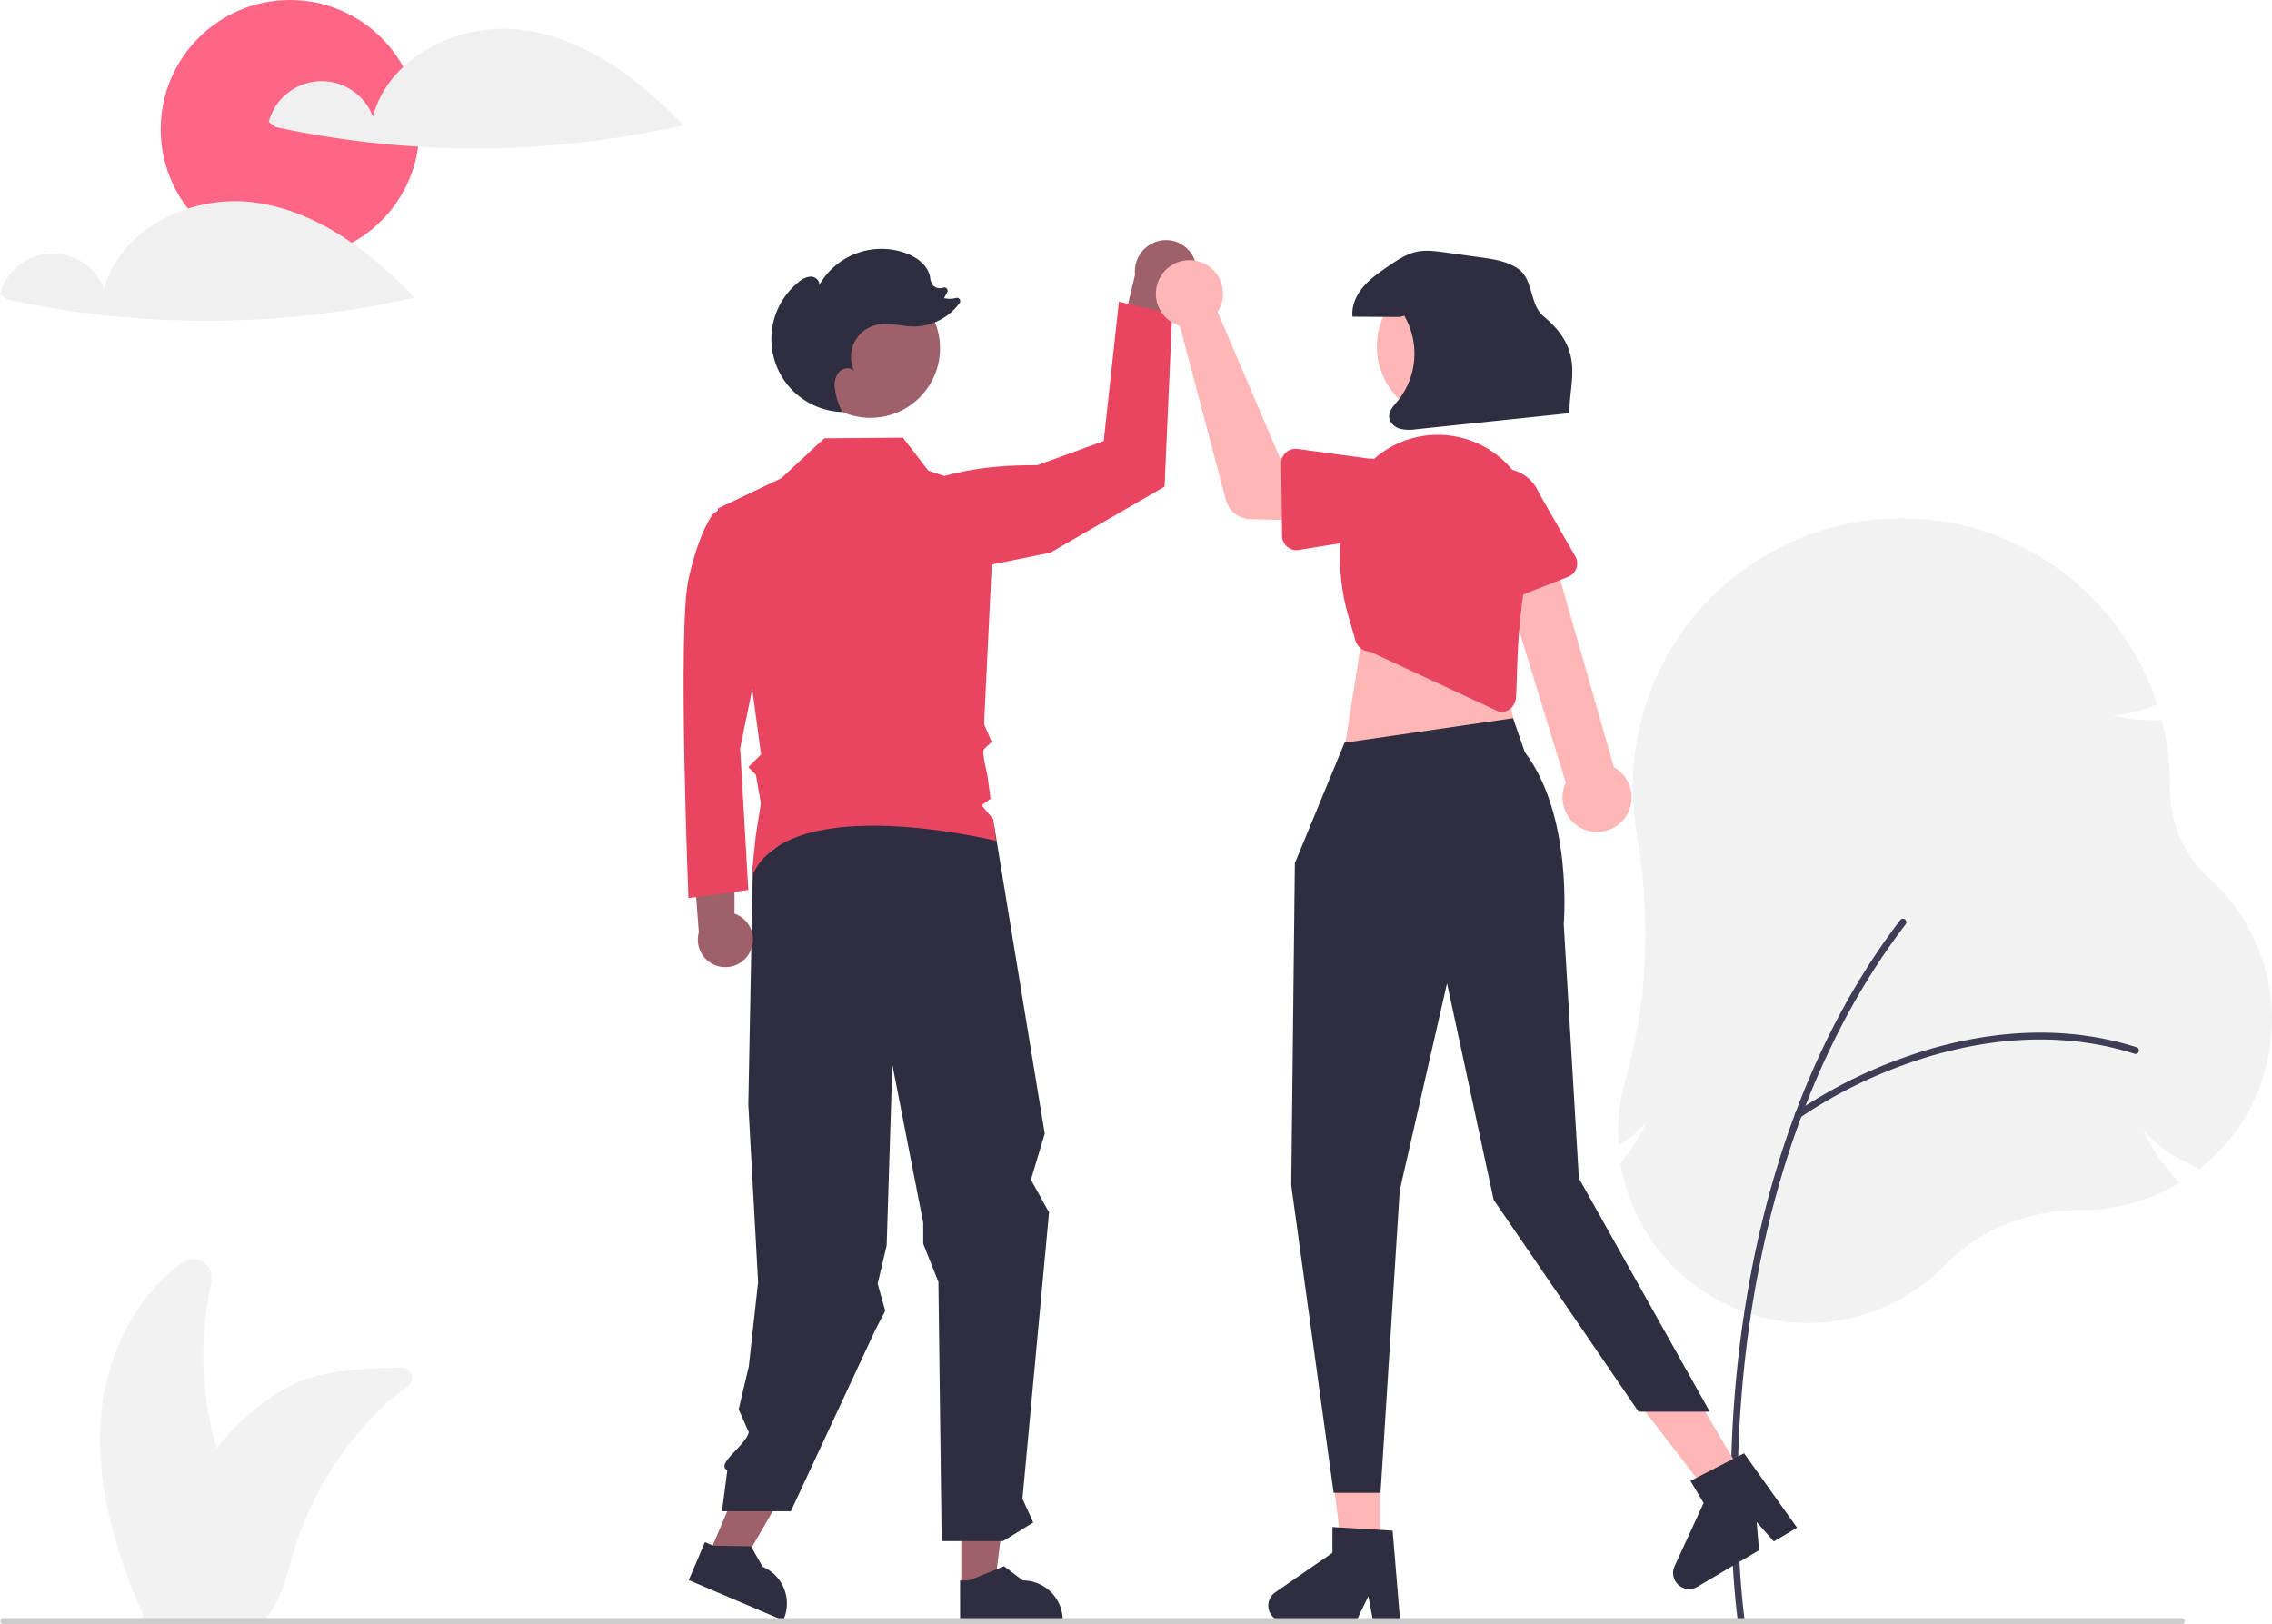 <svg xmlns="http://www.w3.org/2000/svg" data-name="Layer 1" width="896.268" height="640.726" viewBox="0 0 896.268 640.726" xmlns:xlink="http://www.w3.org/1999/xlink"><circle cx="114.399" cy="51" r="51" fill="#ff6584"/><path d="M865.289,651.556a75.131,75.131,0,0,1-74.098-62.755l-.061-.371.239-.287a71.986,71.986,0,0,0,9.967-15.701,51.426,51.426,0,0,1-9.801,8.315l-1.202.8-.069-1.441c-.061-1.244-.091-2.48-.091-3.674a75.765,75.765,0,0,1,2.876-20.742c8.721-30.651,10.212-63.566,4.433-97.83a107.231,107.231,0,0,1-1.483-17.78A105.99,105.99,0,0,1,1002.585,406.745l.241.729-.711.288a55.21,55.21,0,0,1-16.781,4.164,72.001,72.001,0,0,0,18.631,1.79l.661-.023.161.643a106.441,106.441,0,0,1,3.159,25.756l-.004.94a47.316,47.316,0,0,0,15.63,35.28,75.108,75.108,0,0,1-3.505,114.105l-.392.316-.459-.209c-9.673-4.389-16.72-9.17-21.873-14.877a73.222,73.222,0,0,0,13.688,19.839l.728.75-.903.526a75.057,75.057,0,0,1-37.837,10.218l-.379-.001c-.134-.001-.269-.001-.402-.001-20.337,0-39.612,7.864-52.943,21.612A75.682,75.682,0,0,1,865.289,651.556Z" transform="translate(-151.866 -129.637)" fill="#f2f2f2"/><path d="M838.706,769.908a1.356,1.356,0,0,1-1.34-1.165c-.058-.405-5.699-41.092-.632-95.168,4.679-49.94,19.706-121.871,64.72-180.947a1.356,1.356,0,1,1,2.157,1.643C858.985,552.838,844.079,624.242,839.433,673.829c-5.037,53.761.56,94.131.617,94.533a1.357,1.357,0,0,1-1.344,1.547Z" transform="translate(-151.866 -129.637)" fill="#3f3d56"/><path d="M861.209,570.744a1.356,1.356,0,0,1-.798-2.452,186.848,186.848,0,0,1,41.249-20.998c22.758-8.332,57.365-15.885,92.992-4.546a1.356,1.356,0,1,1-.822,2.583c-34.897-11.106-68.877-3.677-91.238,4.509a183.779,183.779,0,0,0-40.588,20.645A1.35,1.35,0,0,1,861.209,570.744Z" transform="translate(-151.866 -129.637)" fill="#3f3d56"/><path d="M310.425,669.228c-12.647-.023-32.558.997-43.404,6.724a89.88,89.88,0,0,0-22.492,16.848,108.069,108.069,0,0,0-7.184,8.216,131.504,131.504,0,0,1-2.11-65.603,7.375,7.375,0,0,0-11.474-7.674c-17.619,12.849-28.884,34.624-31.623,56.653-3.49,28.067,4.729,56.351,16.152,82.234l-.004.013c-.021.116-.053.243-.085.37-.042.19-.095.38-.137.571-.074.328-.158.666-.233.994l1.85-.085c.106.053.212.095.317.148h46.327a21.981,21.981,0,0,0,1.712-2.114c5.126-7.029,7.251-16.552,9.84-25.145a128.125,128.125,0,0,1,7.018-18.159,131.938,131.938,0,0,1,28.654-39.224c.38-.359.772-.719,1.163-1.067,1.992-1.832,5.081-4.283,8.099-6.584A3.962,3.962,0,0,0,310.425,669.228Z" transform="translate(-151.866 -129.637)" fill="#f2f2f2"/><path d="M623.214,232.421a12.334,12.334,0,0,1-7.269,15.697,12.118,12.118,0,0,1-2.065.569l-7.001,42.868L590.456,276.392l9.166-38.383a12.378,12.378,0,0,1,10.843-13.582,12.052,12.052,0,0,1,12.749,7.995Z" transform="translate(-151.866 -129.637)" fill="#9e616a"/><path d="M502.012,329.556s12.746-16.841,59-16.38l26.254-9.539,6-55,21,5-3,68-45,26-59,12Z" transform="translate(-151.866 -129.637)" fill="#e94560"/><polygon points="279.072 614.545 291.189 619.708 316.872 575.43 298.989 567.809 279.072 614.545" fill="#9e616a"/><polygon points="379.2 626.011 392.37 626.01 398.636 575.208 379.197 575.209 379.2 626.011" fill="#9e616a"/><path d="M530.602,769.387l40.502-.002v-.512a15.765,15.765,0,0,0-15.764-15.764h-.001l-7.398-5.613L534.137,753.11l-3.536 0Z" transform="translate(-151.866 -129.637)" fill="#2f2e41"/><path d="M423.571,752.977l37.259,15.878.201-.471a15.765,15.765,0,0,0-8.322-20.683l-.001-0-4.605-8.064-14.899-.248-3.252-1.386Z" transform="translate(-151.866 -129.637)" fill="#2f2e41"/><path d="M543.986,454.984l20.017,121.884-5.448,18.163,7.148,12.864L555.206,720.865l4.261,9.381-11.906,7.342h-24.226l-1.286-102.273L516.065,620.3v-8.276l-12.182-62.364-2.243,71.336-3.544,15.039,2.977,10.708-3.889,7.502L463.853,725.817H436.687l2.101-16.185h0c-4.867-2.464,7.307-9.666,8.477-14.995l-4-9,4-17,3.668-33.218L447.065,565.3l1.82-94.423,31.778-24.3Z" transform="translate(-151.866 -129.637)" fill="#2f2e41"/><circle id="ba239c3b-fb1a-4f53-9b5e-0d02c9b79e51" data-name="ab6171fa-7d69-4734-b81c-8dff60f9761b" cx="343.373" cy="137.381" r="27.453" fill="#9e616a"/><path d="M447.538,505.542a10.803,10.803,0,0,0-5.91-15.475l-.065-38.39L424.927,462.687l2.612,34.768A10.862,10.862,0,0,0,447.538,505.542Z" transform="translate(-151.866 -129.637)" fill="#9e616a"/><path id="ac373832-f8f4-49a2-b77a-d6c2c8bc901b-687" data-name="f348f81f-b961-4ae4-bc6b-758f6acfb12a" d="M446,335.677l-7.432-7.164-5.46,3.941s-5.372,6.446-9.669,25.784,0,125.695,0,125.695l23.635-3.223-3.223-55.864,9.669-47.27Z" transform="translate(-151.866 -129.637)" fill="#e94560"/><path d="M435.026,330.261,460.065,318.3l17-15.768,31-.232,10,13,26.4,8.968L540.065,415.3l3,7s-2.09,1.888-3.045,2.944,1.32,9.897,1.32,9.897l1.282,9.618L539.065,447.3l4.624,5.462,1.148,8.61s-80.715-20.062-95.966,13.172c-.806,1.756,1.178-15.405,1.178-15.405l1.984-12.563-1.969-11.276-3-3,5.032-5.032-3.226-23.874Z" transform="translate(-151.866 -129.637)" fill="#e94560"/><polygon points="544.516 614.005 529.657 614.005 522.586 556.692 544.516 556.692 544.516 614.005" fill="#ffb6b6"/><path d="M704.225,769.387H693.569l-1.902-10.06-4.871,10.06h-28.262a6.353,6.353,0,0,1-3.61-11.581l22.569-15.587V732.048l23.739,1.417Z" transform="translate(-151.866 -129.637)" fill="#2f2e41"/><polygon points="689.025 584.524 676.244 592.103 640.927 546.414 659.79 535.228 689.025 584.524" fill="#ffb6b6"/><path d="M860.769,732.304l-9.165,5.435-6.768-7.683.942,11.138-24.309,14.416a6.353,6.353,0,0,1-9.012-8.12l11.461-24.919-5.188-8.748,21.141-10.89Z" transform="translate(-151.866 -129.637)" fill="#2f2e41"/><polygon points="537.884 247.55 530.664 293.582 599.261 294.484 590.235 250.258 537.884 247.55" fill="#ffb6b6"/><path d="M682.266,422.637l-19.593,47.517-1.427,127.071L677.965,718.551h18.503l7.581-119.349,18.646-81.663,18.39,85.411L798.266,686.551h28.098l-51.658-92.125-5.979-100.354s3.726-42.573-15.344-67.694l-4.642-13.411Z" transform="translate(-151.866 -129.637)" fill="#2f2e41"/><path d="M778.235,457.329a13.541,13.541,0,0,1-8.676-18.864L740.377,343.324l21.465-4.255,26.69,93.258a13.614,13.614,0,0,1-10.296,25.002Z" transform="translate(-151.866 -129.637)" fill="#ffb6b6"/><path d="M743.616,410.608l-51.286-23.913a6.182,6.182,0,0,1-5.86-4.657c-2.535-10.036-8.112-21.193-5.154-47.244a37.991,37.991,0,0,1,43.181-33.234A38.008,38.008,0,0,1,755.874,348.839c-5.952,22.604-5.314,46.775-5.993,56.065a6.168,6.168,0,0,1-4.941,5.588h0a6.15,6.15,0,0,1-1.193.118C743.704,410.61,743.66,410.609,743.616,410.608Z" transform="translate(-151.866 -129.637)" fill="#e94560"/><path d="M633.193,250.82a13.267,13.267,0,0,1-1.001,1.834l24.523,57.501,15.073,1.849.183,23.113-27.003-.68a10.084,10.084,0,0,1-9.495-7.504l-18.176-68.757a13.232,13.232,0,1,1,15.896-7.356Z" transform="translate(-151.866 -129.637)" fill="#ffb6b6"/><path d="M659.186,308.106a5.666,5.666,0,0,1,4.519-1.374l28.211,3.819a15.753,15.753,0,0,1,.494,31.502l-28.197,4.546a5.672,5.672,0,0,1-6.574-5.528l-.365-28.646A5.666,5.666,0,0,1,659.186,308.106Z" transform="translate(-151.866 -129.637)" fill="#e94560"/><path d="M739.07,367.424a5.666,5.666,0,0,1-2.884-3.741l-6.408-27.738a15.753,15.753,0,0,1,29.29-11.606L773.295,349.104a5.672,5.672,0,0,1-2.845,8.104l-26.664,10.475A5.666,5.666,0,0,1,739.07,367.424Z" transform="translate(-151.866 -129.637)" fill="#e94560"/><circle cx="724.021" cy="266.329" r="29.004" transform="translate(-190.888 250.284) rotate(-28.663)" fill="#ffb6b6"/><path d="M704.068,254.67q-9.334-.053-18.668-.105c-.443-4.241,1.445-8.461,4.195-11.719,2.751-3.259,6.312-5.712,9.828-8.125,3.569-2.45,7.267-4.955,11.51-5.811,3.557-.717,7.233-.22,10.826.28q7.148.994,14.296,1.988c5.231.727,10.704,1.55,14.952,4.687,5.746,4.242,4.277,14.034,9.789,18.575,16.649,13.712,9.908,25.687,10.219,38.186q-30.179,3.166-60.359,6.331a16.595,16.595,0,0,1-6.578-.191c-2.113-.646-4.051-2.395-4.206-4.599-.174-2.462,1.779-4.477,3.365-6.367a29.746,29.746,0,0,0,2.565-33.636Z" transform="translate(-151.866 -129.637)" fill="#2f2e41"/><path d="M488.217,293.126q-.176-.387-.351-.777c.045.001.089.008.134.009Z" transform="translate(-151.866 -129.637)" fill="#2f2e41"/><path d="M467.023,240.814a7.641,7.641,0,0,1,4.787-2.069c1.775.057,3.575,1.661,3.208,3.398a28.211,28.211,0,0,1,33.95-12.73c4.412,1.557,8.739,4.671,9.752,9.238a8.32,8.32,0,0,0,1.048,3.41,3.893,3.893,0,0,0,4.143,1.05l.044-.013a1.297,1.297,0,0,1,1.567,1.831l-1.248,2.328a10.004,10.004,0,0,0,4.766-.101,1.296,1.296,0,0,1,1.376,2.017,22.589,22.589,0,0,1-18.012,9.258c-4.988-.03-10.027-1.75-14.882-.602a12.927,12.927,0,0,0-8.695,18.147c-1.491-1.631-4.374-1.245-5.9.354a8.091,8.091,0,0,0-1.767,6.191,28.726,28.726,0,0,0,2.949,9.642,28.826,28.826,0,0,1-17.088-51.349Z" transform="translate(-151.866 -129.637)" fill="#2f2e41"/><path d="M1012.464,770.363h-859.294a1.191,1.191,0,0,1,0-2.381h859.294a1.191,1.191,0,1,1,0,2.381Z" transform="translate(-151.866 -129.637)" fill="#ccc"/><path d="M358.301,141.507c-24.717-3.341-52.935,10.019-59.341,34.124a21.597,21.597,0,0,0-41.094,2.109l2.83,2.027a372.275,372.275,0,0,0,160.659-.726C404.162,160.971,383.018,144.848,358.301,141.507Z" transform="translate(-151.866 -129.637)" fill="#f0f0f0"/><path d="M252.301,209.507c-24.717-3.341-52.935,10.019-59.341,34.124a21.597,21.597,0,0,0-41.094,2.109l2.83,2.027a372.275,372.275,0,0,0,160.659-.726C298.162,228.971,277.018,212.848,252.301,209.507Z" transform="translate(-151.866 -129.637)" fill="#f0f0f0"/></svg>